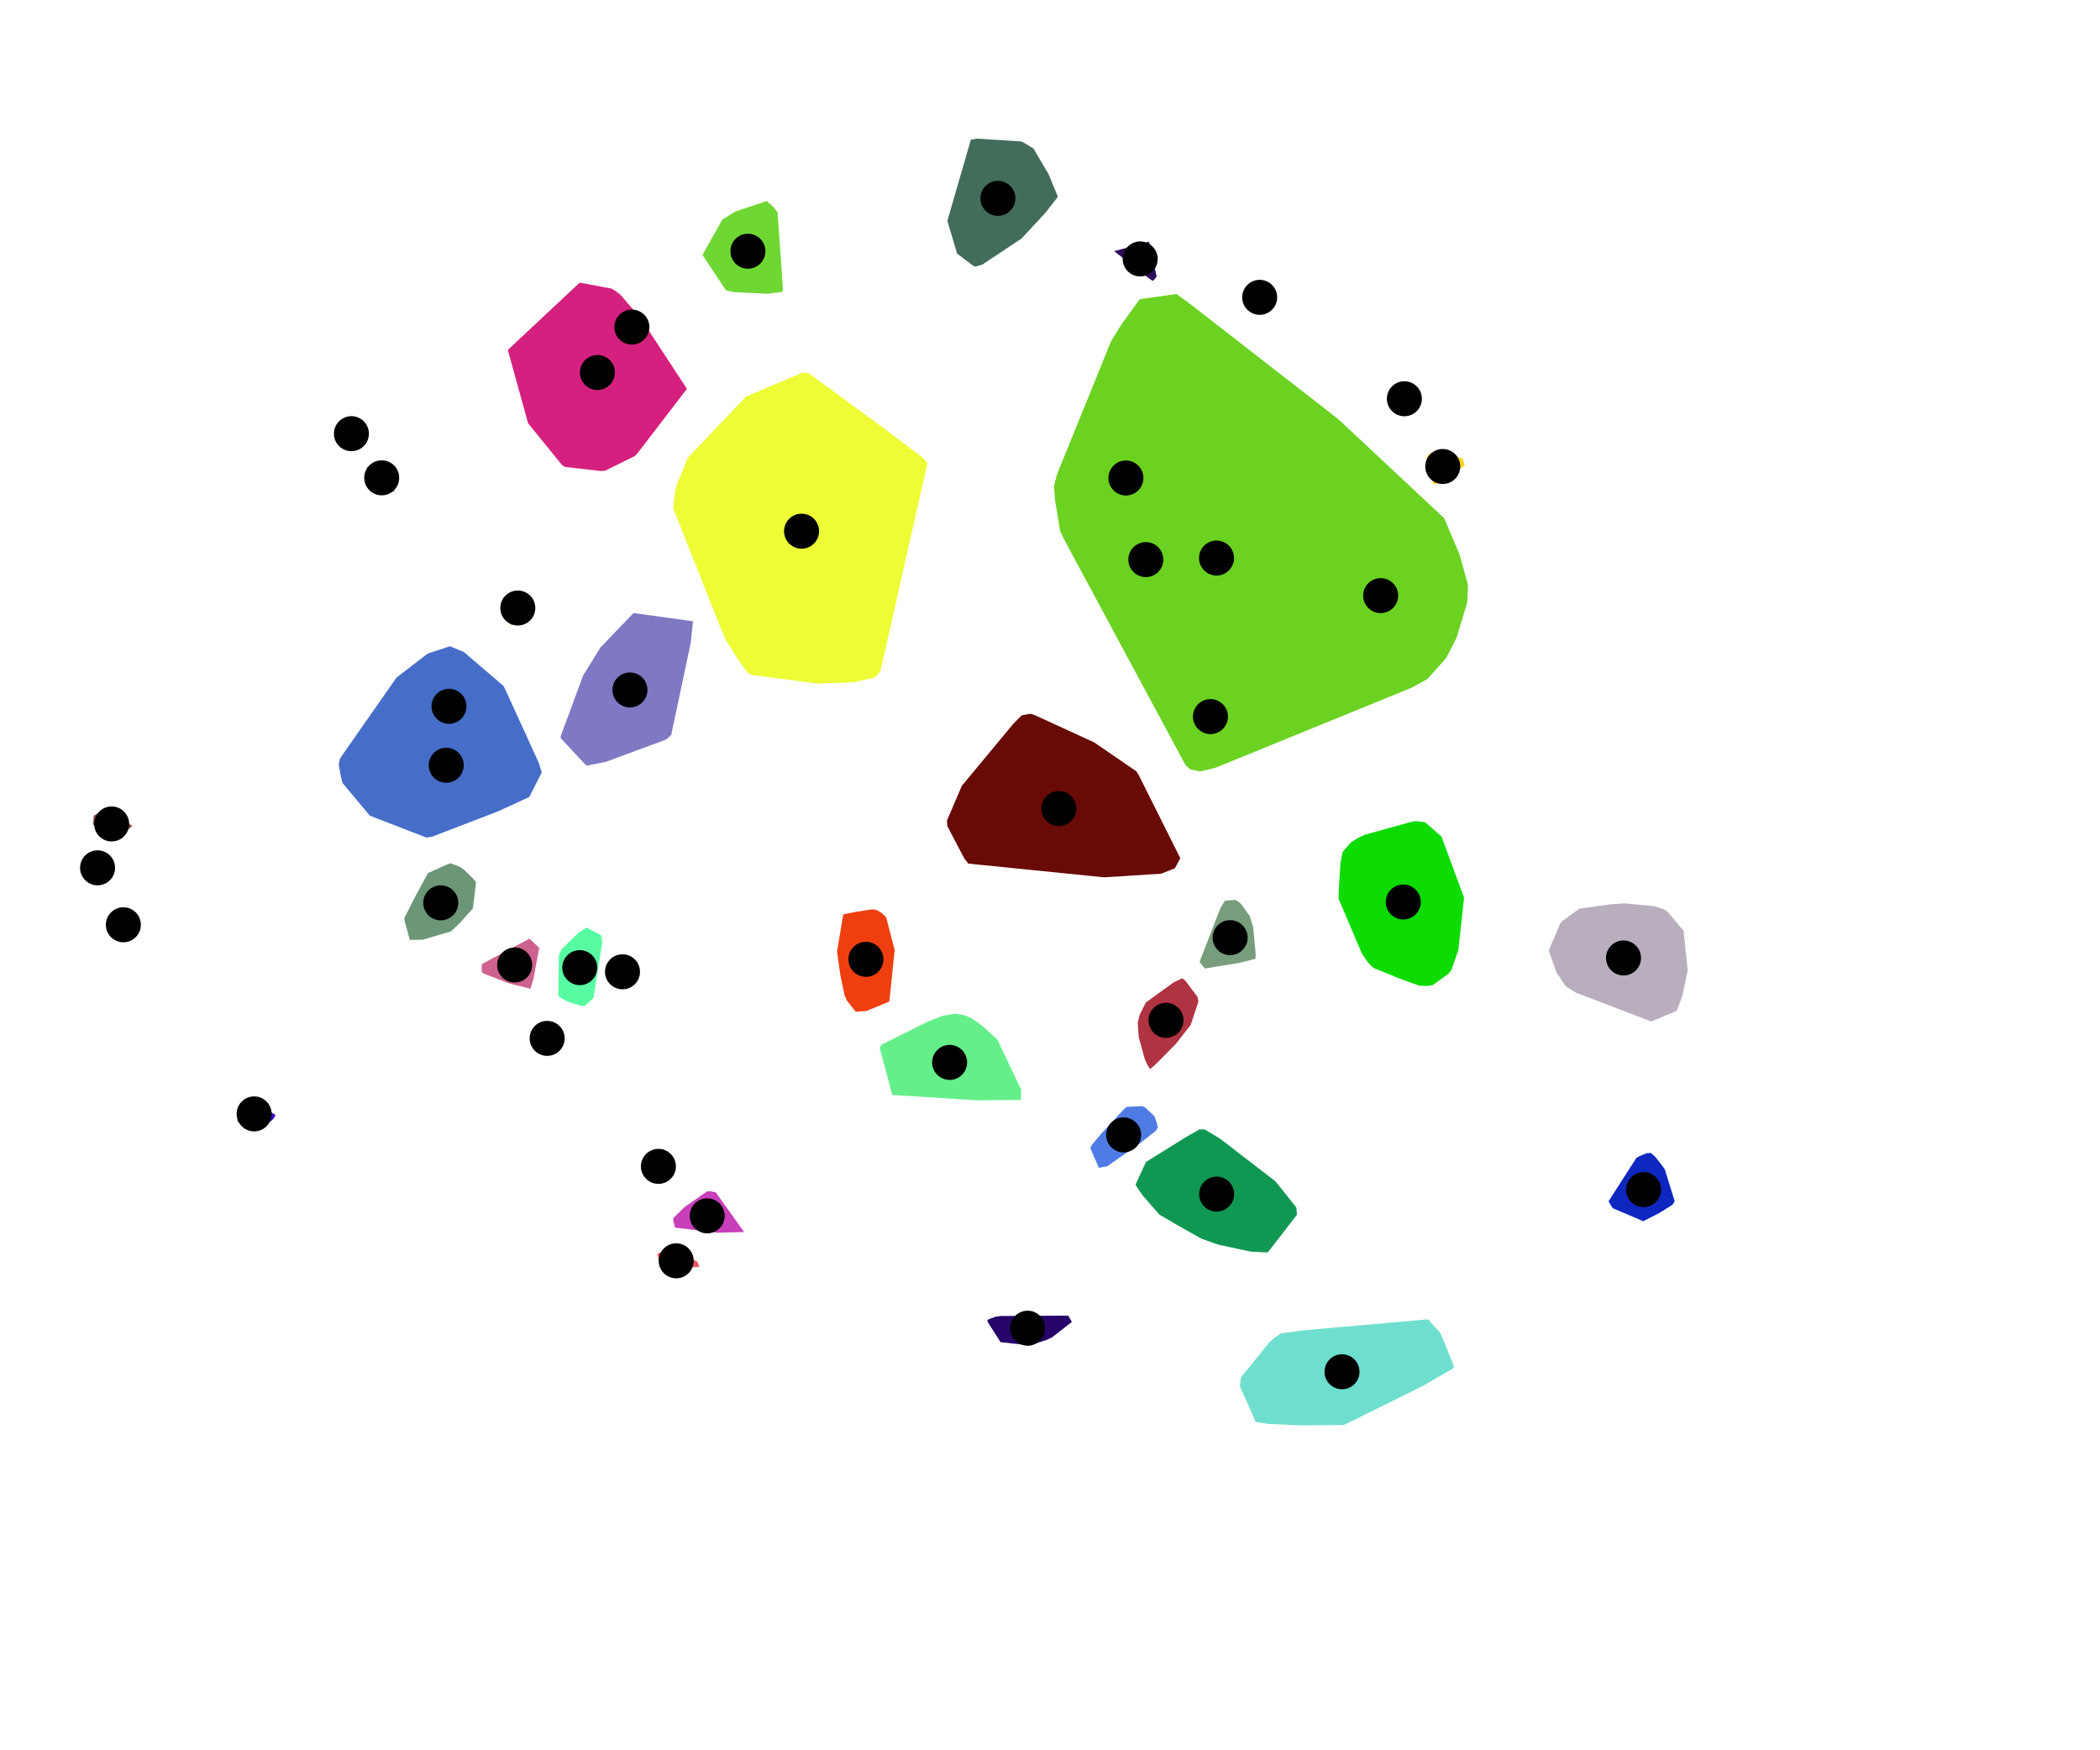 <svg xmlns="http://www.w3.org/2000/svg" width="1200" height="1000">
  <g transform="translate(-1100, -5)" >
  <polygon points="939.26,744.38 941.83,759.57 942.25,763.84 940.81,764.63 939.98,764.48 928.66,762.14 922.6,752.93 921.3,738.02 921.82,736.75 923.34,735.8 932.02,736.47 936.57,739.6 938.35,741.4 " fill="rgb(141, 239, 160)"/>
  <polygon points="985,752.62 982.75,751.9 980.54,751.05 979.06,748.88 971.06,725.26 970.53,714.93 995.11,701.22 997.48,701.32 1010.75,736.86 " fill="rgb(27, 160, 25)"/>
  <polygon points="857.7,383.81 860.61,378.9 869.47,364.52 872.81,363.54 888.8,364.12 912.08,389.46 922.51,404.64 916.95,436.49 915.99,438.27 898.43,443.39 875.27,432.67 856.62,422.03 851.93,407.9 851.93,406.9 " fill="rgb(152, 245, 120)"/>
  <polygon points="1236.28,637.45 1237.61,635.32 1243.85,633.87 1257.5,642.05 1256.34,644.15 1252.38,647.63 1235.74,645.89 1236.08,637.97 " fill="rgb(62, 6, 195)"/>
  <polygon points="1165.53,470.68 1168.29,471.27 1175.64,476.95 1168.02,483.15 1153.11,476.15 1153.6,471.03 1155.25,469.99 " fill="rgb(140, 76, 80)"/>
  <polygon points="1150.71,494.94 1151.33,493.8 1152.23,492.28 1156.34,493.34 1161.5,503.14 1163.25,506.76 1153.88,507.46 1151.74,505.83 1150.71,495.94 " fill="rgb(253, 12, 206)"/>
  <polygon points="1167.4,526.76 1169.76,526.12 1170.83,526 1175.5,529.42 1175.31,534.7 1173.14,539.22 1168.92,541.08 1166.96,539.68 1166.38,537.39 1165.68,534.37 " fill="rgb(128, 153, 212)"/>
  <polygon points="1294.3,438.3 1326.55,392.14 1344.45,378.37 1357.13,374.23 1365.1,377.54 1387.77,396.96 1389.39,400.33 1407.14,439.23 1407.81,440.7 1409.59,446.28 1402.44,460.37 1384.47,468.6 1346.96,483.01 1343.67,483.54 1311.39,471.05 1295.63,452.27 1294.73,448.31 1293.55,441.91 " fill="rgb(70, 110, 201)"/>
  <polygon points="1309.68,271.87 1311.95,271.3 1321.81,277.81 1324.24,281.36 1325.21,285.12 1325.37,286.36 1324.62,285.93 1309.68,272.87 " fill="rgb(163, 126, 116)"/>
  <polygon points="1295.51,253.08 1298.77,250.99 1306.67,250.17 1303.36,254.9 1296.74,254.86 1295.37,254.76 " fill="rgb(65, 55, 179)"/>
  <polygon points="1472.65,671.27 1473.58,669.69 1480.93,668.86 1480.12,670.46 1478.82,672.78 1472.73,674.39 1472.63,672.49 " fill="rgb(94, 242, 254)"/>
  <polygon points="1481.97,720.5 1484.91,721.18 1494.96,724.14 1498.48,725.82 1499.68,728.87 1493.15,729.06 1486.06,729.06 1479.79,728.98 1476.85,726.03 1475.64,721.52 1477.08,720.56 " fill="rgb(237, 85, 95)"/>
  <polygon points="1503.75,685.87 1505.31,685.56 1505.91,685.65 1509,686.21 1525.2,708.89 1509.99,709.29 1485.75,706.4 1484.79,702.73 1484.74,700.96 1491.15,694.63 " fill="rgb(201, 63, 186)"/>
  <polygon points="1439.13,575.23 1434.37,579.48 1432.38,579.74 1425.72,577.72 1421.37,575.7 1421.1,575.52 1419.12,574.12 1419.32,550.95 1421.13,547.08 1430.75,537.75 1435.14,534.93 1443.53,539.4 1444.12,543.33 " fill="rgb(87, 252, 162)"/>
  <polygon points="1408.44,598.85 1409.38,595.12 1411.88,592.58 1415.84,592.74 1416.57,599.21 1416.2,600.85 1415.12,602.86 1413.14,604.46 1408.99,602.06 1408.44,599.85 " fill="rgb(136, 201, 133)"/>
  <polygon points="1595.15,582.6 1589.03,583.07 1583.86,576.52 1582.65,573.8 1580.15,561.79 1578.3,548.6 1581.84,527.56 1583.04,527.15 1589.39,525.92 1598.48,524.54 1600.94,524.89 1604.14,526.88 1606.42,529.19 1611.24,547.81 1608.19,577.23 " fill="rgb(239, 63, 16)"/>
  <polygon points="1602.8,604.16 1603.39,602.02 1629.59,588.96 1638.63,585.36 1645.69,584.14 1651.24,585 1655.45,586.92 1661.2,591.07 1669.89,598.86 1683.44,627.41 1683.42,633.41 1658.61,633.68 1609.85,630.57 " fill="rgb(101, 239, 138)"/>
  <polygon points="1395.94,345.55 1397.8,345.53 1401.19,345.64 1403.06,352.43 1392,362.53 1389.86,350.31 1389.85,349.21 1391.89,347.57 " fill="rgb(195, 210, 132)"/>
  <polygon points="1331.06,529.56 1336.53,518.68 1344.54,503.85 1352.61,500.17 1357.32,498.17 1362.65,500.2 1365.2,501.93 1370.2,506.84 1371.98,509.04 1371.11,516.94 1370.17,524.08 1362.61,532.52 1357.68,537.14 1341.59,541.87 1334.16,542 1331.06,530.56 " fill="rgb(107, 150, 119)"/>
  <polygon points="1603.26,387.75 1601.9,390.07 1599.38,392.24 1587.65,394.76 1585.84,394.91 1566.85,395.51 1529.83,390.66 1527.43,389.62 1521.37,381.29 1514.87,370.83 1512.02,364.39 1484.68,295.36 1485.9,285.04 1486.66,282.04 1492.96,266.61 1493.63,265.88 1526.3,231.58 1558.61,217.89 1561.76,217.94 1603.48,248.54 1626.57,265.95 1629.69,269.1 1629.89,269.97 " fill="rgb(237, 252, 53)"/>
  <polygon points="1462.02,355.25 1496,359.96 1494.69,372.3 1483.55,424.89 1481.35,427.01 1479.58,427.94 1446.17,440.27 1435.1,442.45 1433.19,440.46 1420.37,426.68 1420.37,425.68 1433.15,391.09 1443.01,375.04 " fill="rgb(127, 120, 194)"/>
  <polygon points="1402.56,541.29 1408.12,546.55 1404.77,564.53 1403.12,569.87 1392.55,567.31 1389.48,566.33 1376.12,561.1 1375.63,560.62 1375.24,559.9 1375.32,555.82 " fill="rgb(204, 98, 142)"/>
  <polygon points="1452.38,556.58 1453.38,556.58 1455.52,556.92 1460.88,560.46 1460.79,561.24 1456.63,563.8 1454.17,562.96 1451.79,561.72 " fill="rgb(56, 165, 110)"/>
  <polygon points="1422.85,271.79 1421.31,270.87 1401.8,246.9 1390.39,205.72 1390.39,204.72 1431.08,166.63 1432.08,166.63 1449.44,169.87 1451.44,171.06 1454.47,173.34 1465,185.55 1466.52,187.48 1492.53,227.15 1463.91,264.45 1462.84,265.5 1445.7,273.97 1443.88,274.07 1443.12,274.1 " fill="rgb(212, 33, 127)"/>
  <polygon points="1520.27,125.81 1538.17,119.86 1540.33,121.76 1542.39,123.75 1544.36,126.42 1547.41,170.27 1546.83,171.83 1538.42,172.81 1519.37,171.9 1514.86,170.96 1501.71,151.13 1501.63,150.21 1512.79,130.47 " fill="rgb(111, 215, 52)"/>
  <polygon points="1664.31,759.17 1665.72,758.41 1668.86,757.31 1671.67,756.88 1710.42,756.66 1712.5,760.26 1701.23,769.04 1698.2,770.52 1690.83,772.85 1687.05,773.51 1671.75,771.84 1664.31,760.17 " fill="rgb(38, 5, 106)"/>
  <polygon points="1825.42,771.85 1828.69,769.08 1831.93,766.82 1844.46,765.14 1852.86,764.35 1916.06,758.78 1922.77,766.28 1923.63,767.8 1930.69,785.21 1930.75,786.59 1912.98,796.86 1868.05,819.13 1844.17,819.4 1824.53,818.52 1817.57,817.4 1808.53,797 1809.11,791.93 " fill="rgb(110, 223, 206)"/>
  <polygon points="1743.67,637.39 1752.65,636.98 1754.56,637.86 1759.04,642.16 1759.82,643.12 1760.81,645.87 1761.66,649.19 1760.39,651.13 1751.48,658.18 1732.75,671.31 1727.95,672.23 1724.04,663.36 1723.03,660.91 1723.97,659.06 1728.93,653.11 1741.5,639.54 " fill="rgb(79, 124, 228)"/>
  <polygon points="1754.84,668.88 1777.23,654.94 1785.41,650.26 1788.39,650.28 1797.24,655.6 1828.43,679.62 1829.63,680.89 1840.76,694.89 1841.11,699.01 1824.49,720.53 1820.49,720.4 1814.68,720.1 1796.1,716.1 1786.57,712.73 1773,705.09 1762.55,699.02 1753.13,688.2 1750.11,683.9 1748.85,681.87 " fill="rgb(16, 152, 82)"/>
  <polygon points="1784.29,574.56 1784.79,577.31 1780.39,590.59 1771.92,601.41 1760.42,613.03 1757.18,615.84 1755.5,613.13 1754.14,610.02 1750.71,597.57 1750.12,589.45 1751.31,584.6 1754.73,577.78 1770.77,566.18 1775.52,563.96 1777.22,565.14 " fill="rgb(176, 51, 65)"/>
  <polygon points="1649.66,453.91 1679.08,418.48 1683.85,413.66 1688.9,412.79 1691,413.44 1725.22,429.14 1749.3,445.64 1750.56,447.55 1774.46,495.29 1772.39,499.18 1771.35,501.1 1763.49,504.17 1730.9,506.25 1653.33,498.41 1650.97,495.37 1641.4,477.12 1641.1,473.81 1648.58,456.42 " fill="rgb(104, 10, 5)"/>
  <polygon points="1704.09,275.78 1734.93,199.9 1740.65,190.62 1751.32,175.92 1772.18,172.97 1778.8,177.67 1864.67,244.41 1925.24,301.05 1934.03,321.8 1938.84,339.15 1938.47,349.16 1932.18,369.7 1926.38,380.96 1915.6,393.01 1906.86,397.82 1794.73,443.59 1788.52,445.12 1785.72,445.72 1780.09,444.6 1777.36,441.98 1708.35,313.73 1705.75,308.37 1702.85,290.5 1702.28,282.56 " fill="rgb(107, 210, 33)"/>
  <polygon points="1797.37,523.82 1799.99,519.62 1806.01,519.14 1807.88,520.36 1809.22,521.51 1814.23,528.48 1816.14,534.94 1817.54,550.38 1817.42,552.77 1808.47,555.06 1788.43,558.34 1785.45,554.56 " fill="rgb(120, 157, 124)"/>
  <polygon points="1872.14,486.18 1875.81,483.86 1877.39,483.08 1880.08,481.87 1905.87,474.71 1909.04,474.11 1914.36,474.78 1923.72,482.95 1936.6,517.85 1933.34,547.82 1929.43,559.07 1927.57,561.42 1918.71,567.84 1915.41,568.34 1910.89,568.09 1900.82,564.54 1884.72,557.96 1883.05,556.33 1881.54,554.63 1878.21,549.76 1864.92,518.52 1864.95,514.78 1865.96,498.34 1867.11,491.86 1871.11,487.22 " fill="rgb(13, 219, 2)"/>
  <polygon points="1641.5,130.64 1654.77,84.81 1658.12,84.19 1683.57,85.82 1685.2,86.6 1690.55,89.86 1699.16,104.44 1703.72,115.53 1704.49,117.48 1697.32,126.65 1683.76,141.27 1661.4,156.13 1657.64,157.26 1656.41,157.05 1646.93,149.93 1641.5,131.64 1641.47,131.31 " fill="rgb(67, 109, 91)"/>
  <polygon points="1759.71,164.54 1758.71,165.54 1756.49,164.01 1736.66,148.49 1756.62,143.07 1760.95,163.04 " fill="rgb(47, 12, 91)"/>
  <polygon points="1822.5,171.07 1823.49,173.76 1820.9,176.78 1818.61,178.34 1816.71,177.78 1816.56,174.44 " fill="rgb(95, 56, 90)"/>
  <polygon points="2127.05,1247.04 2141.7,1272.55 2139.85,1272.41 2123.89,1268.25 2122,1246.59 2123.04,1245.44 " fill="rgb(121, 229, 237)"/>
  <polygon points="2035.1,666.52 2036.81,665.57 2041,663.85 2043.42,663.73 2045.94,666.01 2049.39,670.43 2051.3,673.07 2056.94,691.18 2056.03,692.99 2053.88,694.48 2048.2,698.01 2039.01,702.72 2021.56,695.28 2020.39,693.48 2019.19,691.29 " fill="rgb(14, 39, 191)"/>
  <polygon points="2000.62,572.18 1994.73,568.56 1989.39,560.5 1985.15,548.61 1985.15,547.61 1991.57,532.64 1992.59,531.32 2002.53,524.12 2020.65,521.63 2028.19,521.16 2044.89,522.67 2050.88,524.5 2052.91,525.94 2062.05,536.78 2064.41,559.53 2061.19,574.63 2058.04,582.53 2043.54,588.6 " fill="rgb(185, 174, 189)"/>
  <polygon points="1894.34,229.06 1895.05,227.78 1907.37,228.91 1908.11,229.23 1910.07,233.89 1909.64,235.81 1908.67,237.7 1903.05,238.65 1895.6,233.72 1894.9,232.08 1894.34,230.06 " fill="rgb(231, 84, 20)"/>
  <polygon points="1922.74,280.92 1919.33,281.75 1915.65,273.29 1915.12,266.58 1915.47,265.73 1915.88,265.19 1917.86,263.51 1934.37,266.53 1935.81,267.03 1936.97,270.69 1935.97,271.69 " fill="rgb(246, 212, 35)"/>
  <circle cx="1705.069" cy="466.997" r="10" />
  <circle cx="887.106" cy="404.388" r="10" />
  <circle cx="1743.381" cy="278.101" r="10" />
  <circle cx="1754.756" cy="324.721" r="10" />
  <circle cx="1795.159" cy="323.828" r="10" />
  <circle cx="1791.691" cy="414.419" r="10" />
  <circle cx="989.441" cy="727.155" r="10" />
  <circle cx="1795.223" cy="687.249" r="10" />
  <circle cx="1888.956" cy="345.299" r="10" />
  <circle cx="1901.869" cy="520.347" r="10" />
  <circle cx="2027.716" cy="552.321" r="10" />
  <circle cx="931.624" cy="749.883" r="10" />
  <circle cx="1356.569" cy="408.542" r="10" />
  <circle cx="1354.986" cy="442.22" r="10" />
  <circle cx="1459.968" cy="399.192" r="10" />
  <circle cx="1558.035" cy="308.496" r="10" />
  <circle cx="1441.389" cy="217.82" r="10" />
  <circle cx="1461.064" cy="191.885" r="10" />
  <circle cx="1866.867" cy="788.747" r="10" />
  <circle cx="1642.646" cy="611.991" r="10" />
  <circle cx="1742.077" cy="653.414" r="10" />
  <circle cx="1766.283" cy="587.954" r="10" />
  <circle cx="1670.239" cy="118.321" r="10" />
  <circle cx="1245.224" cy="641.409" r="10" />
  <circle cx="1163.803" cy="475.749" r="10" />
  <circle cx="1155.756" cy="500.822" r="10" />
  <circle cx="1170.489" cy="533.362" r="10" />
  <circle cx="1318.124" cy="278" r="10" />
  <circle cx="1300.807" cy="252.77" r="10" />
  <circle cx="1476.228" cy="671.391" r="10" />
  <circle cx="1486.393" cy="725.353" r="10" />
  <circle cx="1504.119" cy="699.666" r="10" />
  <circle cx="1431.293" cy="557.842" r="10" />
  <circle cx="1412.665" cy="598.264" r="10" />
  <circle cx="1594.81" cy="553.095" r="10" />
  <circle cx="1395.889" cy="352.381" r="10" />
  <circle cx="1351.862" cy="520.831" r="10" />
  <circle cx="1394.098" cy="556.333" r="10" />
  <circle cx="1455.713" cy="560.23" r="10" />
  <circle cx="1527.378" cy="148.535" r="10" />
  <circle cx="1687.211" cy="763.853" r="10" />
  <circle cx="1802.934" cy="540.716" r="10" />
  <circle cx="1751.533" cy="152.946" r="10" />
  <circle cx="1819.818" cy="174.877" r="10" />
  <circle cx="2129.448" cy="1260.668" r="10" />
  <circle cx="2039.2" cy="684.682" r="10" />
  <circle cx="1902.504" cy="232.826" r="10" />
  <circle cx="1924.424" cy="271.528" r="10" />
  </g>
</svg>